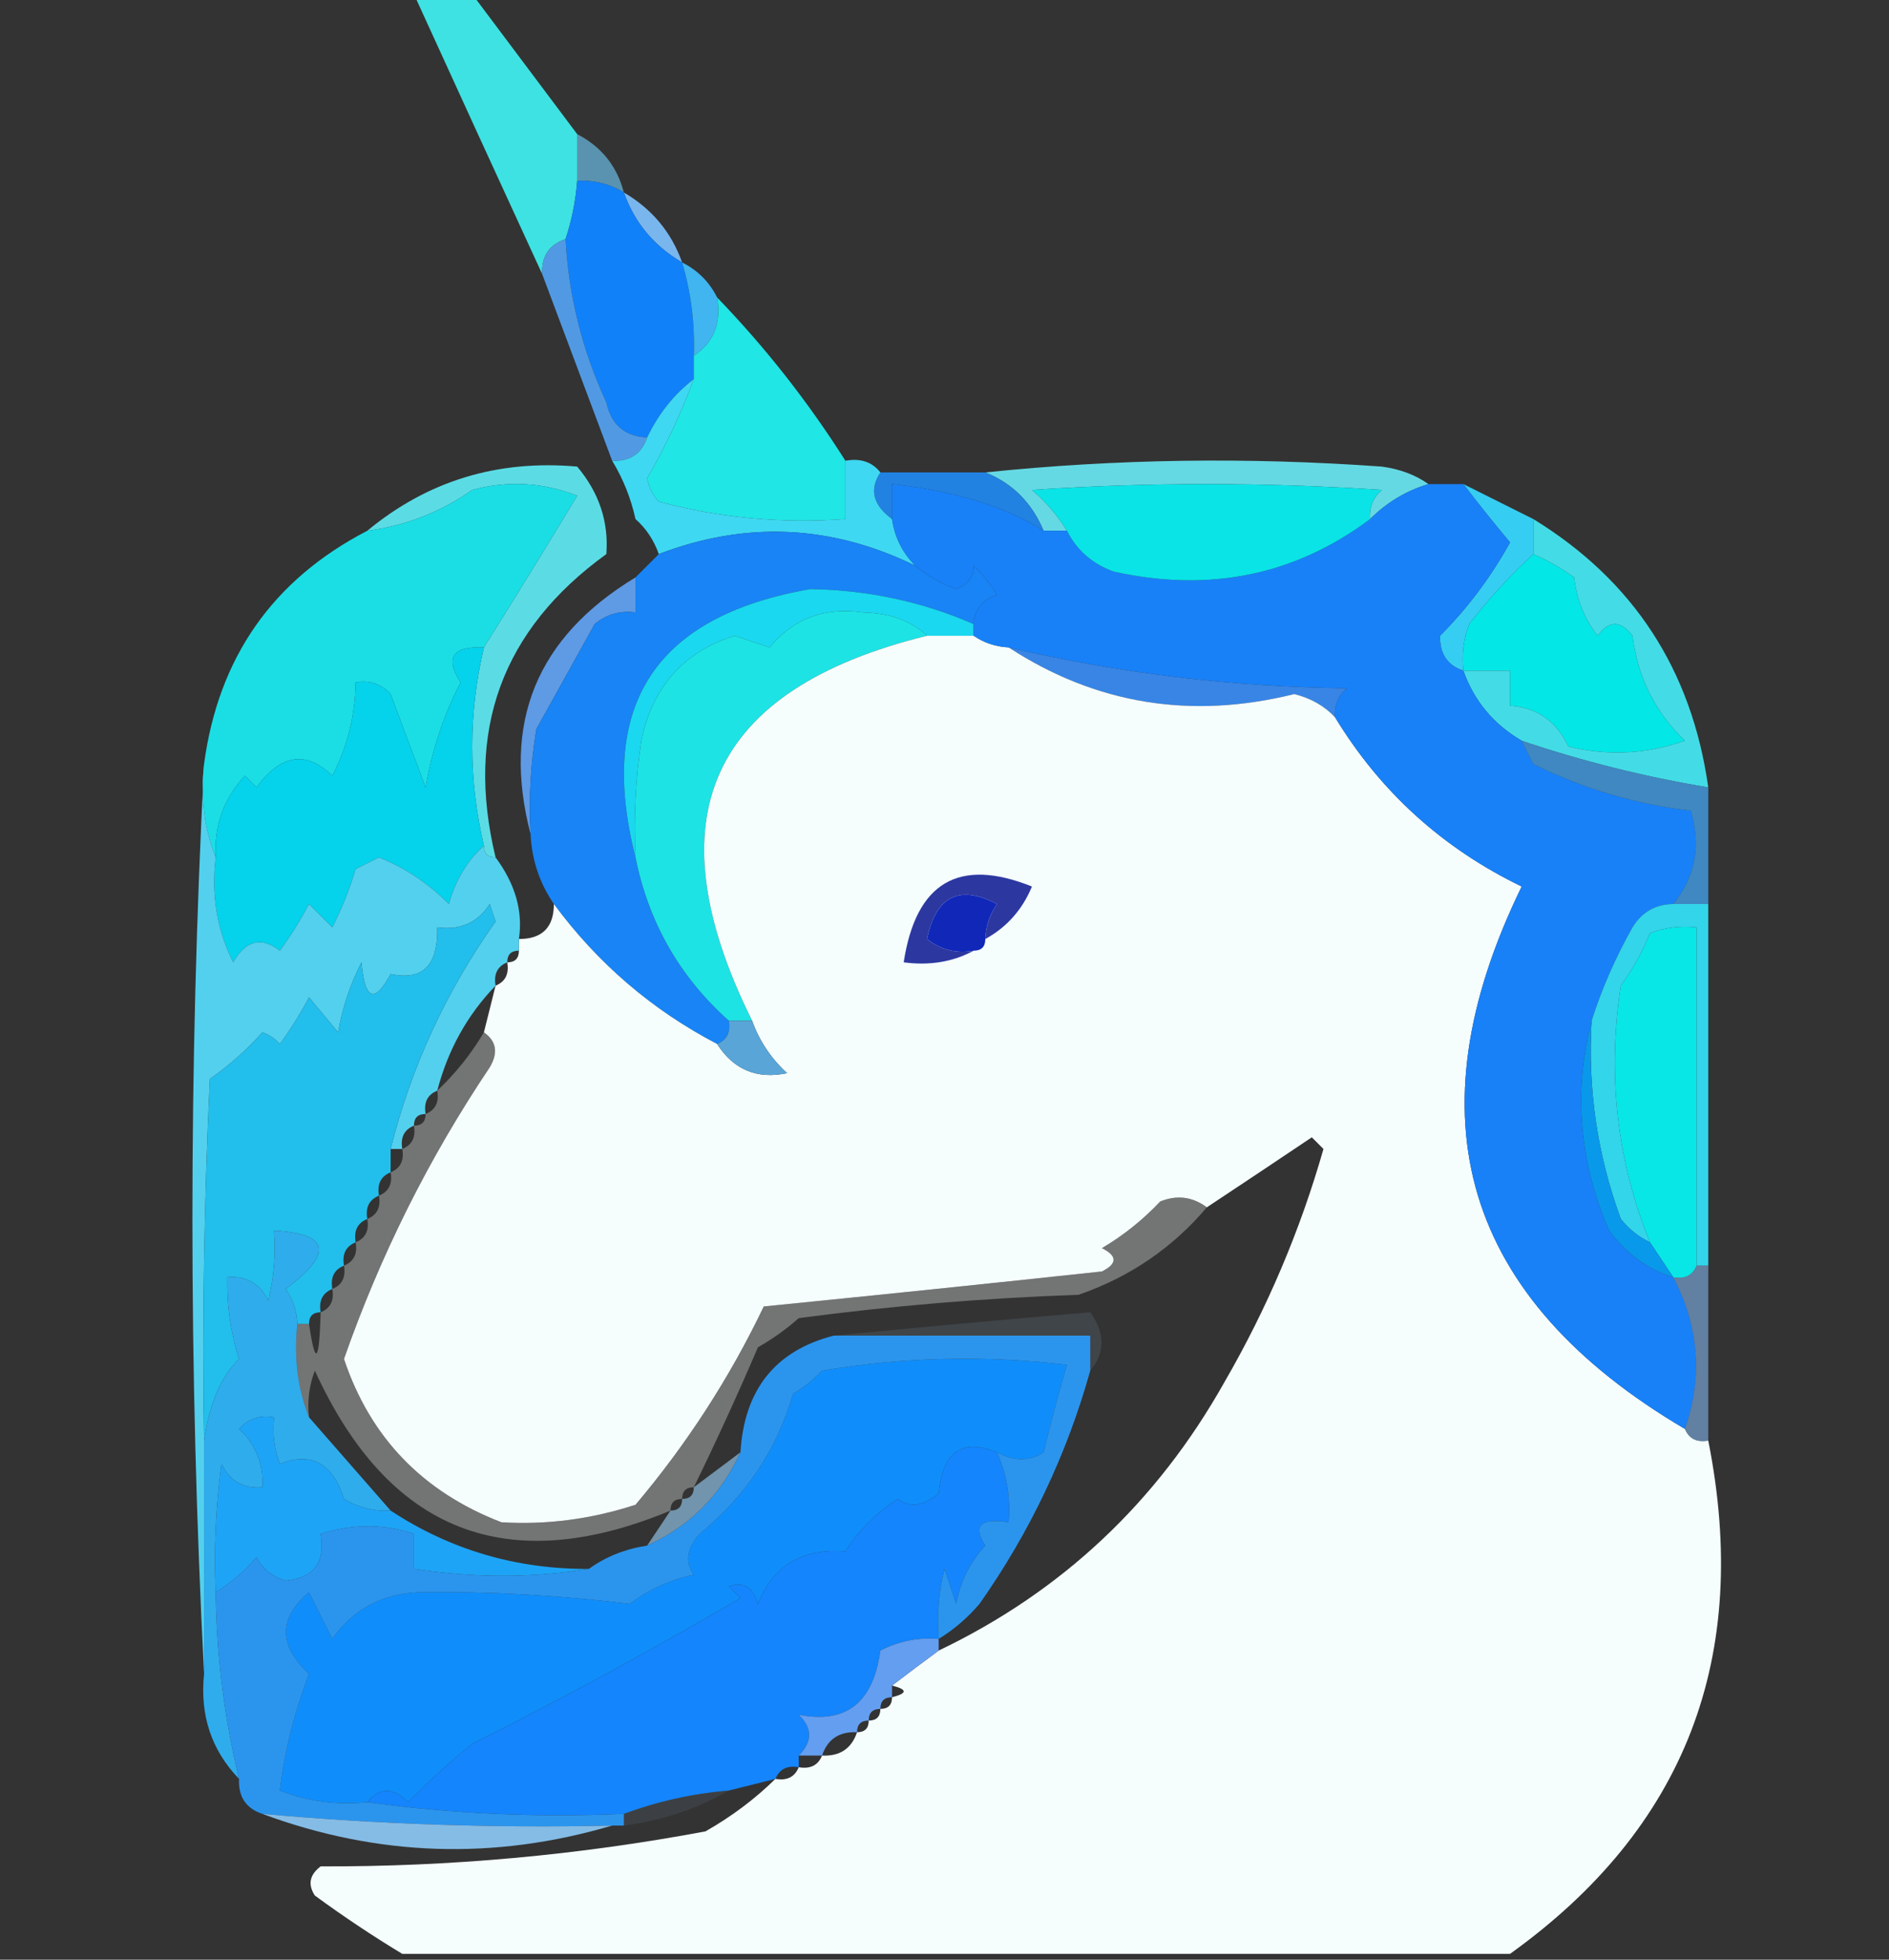 <?xml version="1.0" encoding="UTF-8"?>
<!DOCTYPE svg PUBLIC "-//W3C//DTD SVG 1.1//EN" "http://www.w3.org/Graphics/SVG/1.1/DTD/svg11.dtd">
<svg xmlns="http://www.w3.org/2000/svg" version="1.1" width="162px" height="168px" style="shape-rendering:geometricPrecision; text-rendering:geometricPrecision; image-rendering:optimizeQuality; fill-rule:evenodd; clip-rule:evenodd" xmlns:xlink="http://www.w3.org/1999/xlink">
<rect width="100%" height="100%" fill="#333333" stroke="none"/>
<g><path style="opacity:1" fill="#3ee2e2" d="M 35.5,-0.5 C 37.167,-0.5 38.833,-0.5 40.5,-0.5C 43.5,3.5 46.5,7.5 49.5,11.5C 49.5,12.833 49.5,14.167 49.5,15.5C 49.371,17.216 49.038,18.883 48.5,20.5C 47.094,20.973 46.427,21.973 46.5,23.5C 42.849,15.573 39.183,7.573 35.5,-0.5 Z"/></g>
<g><path style="opacity:0.667" fill="#6dc3ee" d="M 49.5,11.5 C 51.587,12.585 52.92,14.251 53.5,16.5C 52.292,15.766 50.959,15.433 49.5,15.5C 49.5,14.167 49.5,12.833 49.5,11.5 Z"/></g>
<g><path style="opacity:1" fill="#79b6ed" d="M 53.5,16.5 C 55.914,17.911 57.581,19.911 58.5,22.5C 56.086,21.089 54.419,19.089 53.5,16.5 Z"/></g>
<g><path style="opacity:1" fill="#1181f9" d="M 49.5,15.5 C 50.959,15.433 52.292,15.766 53.5,16.5C 54.419,19.089 56.086,21.089 58.5,22.5C 59.265,25.096 59.599,27.763 59.5,30.5C 59.5,31.167 59.5,31.833 59.5,32.5C 57.821,33.782 56.487,35.449 55.5,37.5C 53.589,37.426 52.422,36.426 52,34.5C 49.932,30.04 48.766,25.373 48.5,20.5C 49.038,18.883 49.371,17.216 49.5,15.5 Z"/></g>
<g><path style="opacity:1" fill="#40b5ef" d="M 58.5,22.5 C 59.833,23.167 60.833,24.167 61.5,25.5C 61.88,27.698 61.213,29.365 59.5,30.5C 59.599,27.763 59.265,25.096 58.5,22.5 Z"/></g>
<g><path style="opacity:1" fill="#519ae3" d="M 48.5,20.5 C 48.766,25.373 49.932,30.04 52,34.5C 52.422,36.426 53.589,37.426 55.5,37.5C 55.027,38.906 54.027,39.573 52.5,39.5C 50.5,34.167 48.5,28.833 46.5,23.5C 46.427,21.973 47.094,20.973 48.5,20.5 Z"/></g>
<g><path style="opacity:1" fill="#20e6e5" d="M 61.5,25.5 C 65.647,29.795 69.313,34.462 72.5,39.5C 72.5,41.167 72.5,42.833 72.5,44.5C 67.041,44.897 61.708,44.397 56.5,43C 55.978,42.439 55.645,41.772 55.5,41C 57.079,38.263 58.412,35.429 59.5,32.5C 59.5,31.833 59.5,31.167 59.5,30.5C 61.213,29.365 61.88,27.698 61.5,25.5 Z"/></g>
<g><path style="opacity:1" fill="#65d9e3" d="M 84.5,40.5 C 95.659,39.341 106.992,39.174 118.5,40C 120.058,40.21 121.391,40.71 122.5,41.5C 120.589,42.075 118.922,43.075 117.5,44.5C 117.414,43.504 117.748,42.671 118.5,42C 108.5,41.333 98.5,41.333 88.5,42C 89.71,43.039 90.71,44.206 91.5,45.5C 90.833,45.5 90.167,45.5 89.5,45.5C 88.483,43.089 86.816,41.422 84.5,40.5 Z"/></g>
<g><path style="opacity:1" fill="#2182e2" d="M 75.5,40.5 C 78.5,40.5 81.5,40.5 84.5,40.5C 86.816,41.422 88.483,43.089 89.5,45.5C 86.233,43.422 81.9,42.089 76.5,41.5C 76.5,42.5 76.5,43.5 76.5,44.5C 74.862,43.295 74.529,41.962 75.5,40.5 Z"/></g>
<g><path style="opacity:1" fill="#3ed8f2" d="M 59.5,32.5 C 58.412,35.429 57.079,38.263 55.5,41C 55.645,41.772 55.978,42.439 56.5,43C 61.708,44.397 67.041,44.897 72.5,44.5C 72.5,42.833 72.5,41.167 72.5,39.5C 73.791,39.263 74.791,39.596 75.5,40.5C 74.529,41.962 74.862,43.295 76.5,44.5C 76.733,46.062 77.4,47.395 78.5,48.5C 71.301,44.98 63.968,44.646 56.5,47.5C 56.068,46.291 55.401,45.291 54.5,44.5C 54.108,42.716 53.441,41.05 52.5,39.5C 54.027,39.573 55.027,38.906 55.5,37.5C 56.487,35.449 57.821,33.782 59.5,32.5 Z"/></g>
<g><path style="opacity:1" fill="#5bdce5" d="M 42.5,73.5 C 41.833,73.5 41.5,73.167 41.5,72.5C 40.167,66.833 40.167,61.167 41.5,55.5C 44.173,51.246 46.84,46.912 49.5,42.5C 46.554,41.345 43.554,41.179 40.5,42C 37.765,43.915 34.765,45.082 31.5,45.5C 36.666,41.226 42.666,39.392 49.5,40C 51.377,42.231 52.21,44.731 52,47.5C 43.041,53.977 39.875,62.643 42.5,73.5 Z"/></g>
<g><path style="opacity:0.004" fill="#fefffe" d="M 54.5,44.5 C 53.833,45.167 53.833,45.167 54.5,44.5 Z"/></g>
<g><path style="opacity:1" fill="#36cdf2" d="M 125.5,41.5 C 127.5,42.5 129.5,43.5 131.5,44.5C 131.5,45.5 131.5,46.5 131.5,47.5C 129.533,49.304 127.699,51.304 126,53.5C 125.51,54.793 125.343,56.127 125.5,57.5C 124.12,57.038 123.453,56.038 123.5,54.5C 125.853,52.14 127.853,49.474 129.5,46.5C 128.094,44.822 126.761,43.156 125.5,41.5 Z"/></g>
<g><path style="opacity:1" fill="#5f9ae4" d="M 54.5,49.5 C 54.5,50.5 54.5,51.5 54.5,52.5C 53.178,52.33 52.011,52.663 51,53.5C 49.333,56.5 47.667,59.5 46,62.5C 45.502,65.482 45.335,68.482 45.5,71.5C 43.016,61.957 46.016,54.623 54.5,49.5 Z"/></g>
<g><path style="opacity:1" fill="#1884f5" d="M 78.5,48.5 C 79.531,49.355 80.697,50.022 82,50.5C 83.01,50.108 83.51,49.441 83.5,48.5C 84.287,49.242 84.954,50.075 85.5,51C 84.244,51.417 83.577,52.25 83.5,53.5C 79.107,51.581 74.441,50.581 69.5,50.5C 56.184,52.808 51.184,60.474 54.5,73.5C 55.62,79.076 58.287,83.743 62.5,87.5C 62.672,88.492 62.338,89.158 61.5,89.5C 55.919,86.587 51.253,82.587 47.5,77.5C 46.27,75.703 45.604,73.703 45.5,71.5C 45.335,68.482 45.502,65.482 46,62.5C 47.667,59.5 49.333,56.5 51,53.5C 52.011,52.663 53.178,52.33 54.5,52.5C 54.5,51.5 54.5,50.5 54.5,49.5C 55.167,48.833 55.833,48.167 56.5,47.5C 63.968,44.646 71.301,44.98 78.5,48.5 Z"/></g>
<g><path style="opacity:1" fill="#1ad8ef" d="M 83.5,53.5 C 83.5,53.833 83.5,54.167 83.5,54.5C 82.167,54.5 80.833,54.5 79.5,54.5C 78.129,53.213 76.295,52.547 74,52.5C 70.708,52.026 68.041,53.026 66,55.5C 65,55.167 64,54.833 63,54.5C 58.629,55.877 55.962,58.877 55,63.5C 54.502,66.817 54.335,70.15 54.5,73.5C 51.184,60.474 56.184,52.808 69.5,50.5C 74.441,50.581 79.107,51.581 83.5,53.5 Z"/></g>
<g><path style="opacity:1" fill="#1bdee5" d="M 41.5,55.5 C 38.795,55.38 38.129,56.38 39.5,58.5C 38.047,61.298 37.047,64.298 36.5,67.5C 35.501,64.839 34.501,62.172 33.5,59.5C 32.675,58.614 31.675,58.281 30.5,58.5C 30.461,61.321 29.795,63.988 28.5,66.5C 26.245,64.312 24.078,64.645 22,67.5C 21.667,67.167 21.333,66.833 21,66.5C 19.175,68.48 18.341,70.813 18.5,73.5C 17.527,71.052 17.194,68.385 17.5,65.5C 18.726,56.368 23.393,49.701 31.5,45.5C 34.765,45.082 37.765,43.915 40.5,42C 43.554,41.179 46.554,41.345 49.5,42.5C 46.84,46.912 44.173,51.246 41.5,55.5 Z"/></g>
<g><path style="opacity:1" fill="#1de3e4" d="M 79.5,54.5 C 60.848,59.088 55.848,70.088 64.5,87.5C 63.833,87.5 63.167,87.5 62.5,87.5C 58.287,83.743 55.62,79.076 54.5,73.5C 54.335,70.15 54.502,66.817 55,63.5C 55.962,58.877 58.629,55.877 63,54.5C 64,54.833 65,55.167 66,55.5C 68.041,53.026 70.708,52.026 74,52.5C 76.295,52.547 78.129,53.213 79.5,54.5 Z"/></g>
<g><path style="opacity:1" fill="#03e7e6" d="M 131.5,47.5 C 132.721,48.028 133.887,48.695 135,49.5C 135.216,51.384 135.883,53.051 137,54.5C 138,53.167 139,53.167 140,54.5C 140.461,58.081 141.961,61.081 144.5,63.5C 141.216,64.657 137.882,64.824 134.5,64C 133.491,61.828 131.824,60.661 129.5,60.5C 129.5,59.5 129.5,58.5 129.5,57.5C 128.167,57.5 126.833,57.5 125.5,57.5C 125.343,56.127 125.51,54.793 126,53.5C 127.699,51.304 129.533,49.304 131.5,47.5 Z"/></g>
<g><path style="opacity:1" fill="#3885e5" d="M 86.5,55.5 C 96.005,57.718 105.671,58.885 115.5,59C 114.748,59.671 114.414,60.504 114.5,61.5C 113.601,60.529 112.434,59.862 111,59.5C 102.132,61.701 93.966,60.367 86.5,55.5 Z"/></g>
<g><path style="opacity:1" fill="#43dce6" d="M 131.5,44.5 C 140.084,49.765 145.084,57.431 146.5,67.5C 141.015,66.589 135.681,65.256 130.5,63.5C 128.086,62.089 126.419,60.089 125.5,57.5C 126.833,57.5 128.167,57.5 129.5,57.5C 129.5,58.5 129.5,59.5 129.5,60.5C 131.824,60.661 133.491,61.828 134.5,64C 137.882,64.824 141.216,64.657 144.5,63.5C 141.961,61.081 140.461,58.081 140,54.5C 139,53.167 138,53.167 137,54.5C 135.883,53.051 135.216,51.384 135,49.5C 133.887,48.695 132.721,48.028 131.5,47.5C 131.5,46.5 131.5,45.5 131.5,44.5 Z"/></g>
<g><path style="opacity:0.999" fill="#f5fdfd" d="M 79.5,54.5 C 80.833,54.5 82.167,54.5 83.5,54.5C 84.391,55.11 85.391,55.443 86.5,55.5C 93.966,60.367 102.132,61.701 111,59.5C 112.434,59.862 113.601,60.529 114.5,61.5C 118.39,67.889 123.724,72.722 130.5,76C 120.829,95.815 125.495,111.315 144.5,122.5C 144.842,123.338 145.508,123.672 146.5,123.5C 150.195,142.066 144.528,156.732 129.5,167.5C 97.833,167.5 66.167,167.5 34.5,167.5C 31.98,165.981 29.48,164.314 27,162.5C 26.383,161.551 26.549,160.718 27.5,160C 38.61,160.039 49.61,159.039 60.5,157C 62.747,155.723 64.747,154.223 66.5,152.5C 67.492,152.672 68.158,152.338 68.5,151.5C 69.492,151.672 70.158,151.338 70.5,150.5C 72.027,150.573 73.027,149.906 73.5,148.5C 74.167,148.5 74.5,148.167 74.5,147.5C 75.167,147.5 75.5,147.167 75.5,146.5C 76.167,146.5 76.5,146.167 76.5,145.5C 77.833,145.167 77.833,144.833 76.5,144.5C 77.795,143.512 79.128,142.512 80.5,141.5C 91.045,136.458 99.212,128.791 105,118.5C 108.666,112.17 111.499,105.503 113.5,98.5C 113.167,98.167 112.833,97.833 112.5,97.5C 109.482,99.526 106.482,101.526 103.5,103.5C 102.262,102.588 100.928,102.421 99.5,103C 98.016,104.574 96.349,105.907 94.5,107C 95.833,107.667 95.833,108.333 94.5,109C 84.841,110.037 75.174,111.037 65.5,112C 62.566,118.13 58.899,123.796 54.5,129C 50.702,130.237 46.869,130.737 43,130.5C 36.253,127.901 31.753,123.234 29.5,116.5C 32.622,107.589 36.789,99.255 42,91.5C 42.74,90.251 42.574,89.251 41.5,88.5C 41.833,87.167 42.167,85.833 42.5,84.5C 43.338,84.158 43.672,83.492 43.5,82.5C 44.167,82.5 44.5,82.167 44.5,81.5C 44.5,81.167 44.5,80.833 44.5,80.5C 46.5,80.5 47.5,79.5 47.5,77.5C 51.253,82.587 55.919,86.587 61.5,89.5C 62.917,91.708 64.918,92.541 67.5,92C 66.118,90.729 65.118,89.229 64.5,87.5C 55.848,70.088 60.848,59.088 79.5,54.5 Z"/></g>
<g><path style="opacity:1" fill="#1881f8" d="M 89.5,45.5 C 90.167,45.5 90.833,45.5 91.5,45.5C 92.343,47.173 93.676,48.34 95.5,49C 103.718,50.822 111.051,49.322 117.5,44.5C 118.922,43.075 120.589,42.075 122.5,41.5C 123.5,41.5 124.5,41.5 125.5,41.5C 126.761,43.156 128.094,44.822 129.5,46.5C 127.853,49.474 125.853,52.14 123.5,54.5C 123.453,56.038 124.12,57.038 125.5,57.5C 126.419,60.089 128.086,62.089 130.5,63.5C 130.804,64.15 131.137,64.817 131.5,65.5C 135.754,67.61 140.254,68.943 145,69.5C 145.891,72.498 145.391,75.164 143.5,77.5C 141.983,77.511 140.816,78.177 140,79.5C 138.525,82.122 137.359,84.788 136.5,87.5C 134.93,93.591 135.43,99.591 138,105.5C 139.451,107.464 141.284,108.797 143.5,109.5C 145.703,113.726 146.036,118.059 144.5,122.5C 125.495,111.315 120.829,95.815 130.5,76C 123.724,72.722 118.39,67.889 114.5,61.5C 114.414,60.504 114.748,59.671 115.5,59C 105.671,58.885 96.005,57.718 86.5,55.5C 85.391,55.443 84.391,55.11 83.5,54.5C 83.5,54.167 83.5,53.833 83.5,53.5C 83.577,52.25 84.244,51.417 85.5,51C 84.954,50.075 84.287,49.242 83.5,48.5C 83.51,49.441 83.01,50.108 82,50.5C 80.697,50.022 79.531,49.355 78.5,48.5C 77.4,47.395 76.733,46.062 76.5,44.5C 76.5,43.5 76.5,42.5 76.5,41.5C 81.9,42.089 86.233,43.422 89.5,45.5 Z"/></g>
<g><path style="opacity:1" fill="#0ae4e7" d="M 117.5,44.5 C 111.051,49.322 103.718,50.822 95.5,49C 93.676,48.34 92.343,47.173 91.5,45.5C 90.71,44.206 89.71,43.039 88.5,42C 98.5,41.333 108.5,41.333 118.5,42C 117.748,42.671 117.414,43.504 117.5,44.5 Z"/></g>
<g><path style="opacity:0.816" fill="#429ce1" d="M 130.5,63.5 C 135.681,65.256 141.015,66.589 146.5,67.5C 146.5,70.833 146.5,74.167 146.5,77.5C 145.5,77.5 144.5,77.5 143.5,77.5C 145.391,75.164 145.891,72.498 145,69.5C 140.254,68.943 135.754,67.61 131.5,65.5C 131.137,64.817 130.804,64.15 130.5,63.5 Z"/></g>
<g><path style="opacity:1" fill="#05d2eb" d="M 41.5,55.5 C 40.167,61.167 40.167,66.833 41.5,72.5C 40.065,73.79 39.065,75.457 38.5,77.5C 36.748,75.739 34.748,74.406 32.5,73.5C 31.833,73.833 31.167,74.167 30.5,74.5C 29.985,76.225 29.318,77.892 28.5,79.5C 27.833,78.833 27.167,78.167 26.5,77.5C 25.757,78.908 24.923,80.241 24,81.5C 22.413,80.273 21.079,80.606 20,82.5C 18.608,79.722 18.108,76.722 18.5,73.5C 18.341,70.813 19.175,68.48 21,66.5C 21.333,66.833 21.667,67.167 22,67.5C 24.078,64.645 26.245,64.312 28.5,66.5C 29.795,63.988 30.461,61.321 30.5,58.5C 31.675,58.281 32.675,58.614 33.5,59.5C 34.501,62.172 35.501,64.839 36.5,67.5C 37.047,64.298 38.047,61.298 39.5,58.5C 38.129,56.38 38.795,55.38 41.5,55.5 Z"/></g>
<g><path style="opacity:1" fill="#53d0ed" d="M 17.5,65.5 C 17.194,68.385 17.527,71.052 18.5,73.5C 18.108,76.722 18.608,79.722 20,82.5C 21.079,80.606 22.413,80.273 24,81.5C 24.923,80.241 25.757,78.908 26.5,77.5C 27.167,78.167 27.833,78.833 28.5,79.5C 29.318,77.892 29.985,76.225 30.5,74.5C 31.167,74.167 31.833,73.833 32.5,73.5C 34.748,74.406 36.748,75.739 38.5,77.5C 39.065,75.457 40.065,73.79 41.5,72.5C 41.5,73.167 41.833,73.5 42.5,73.5C 44.195,75.793 44.862,78.127 44.5,80.5C 44.5,80.833 44.5,81.167 44.5,81.5C 43.833,81.5 43.5,81.833 43.5,82.5C 42.662,82.842 42.328,83.508 42.5,84.5C 40.076,87.008 38.41,90.008 37.5,93.5C 36.662,93.842 36.328,94.508 36.5,95.5C 35.833,95.5 35.5,95.833 35.5,96.5C 34.662,96.842 34.328,97.508 34.5,98.5C 34.167,98.5 33.833,98.5 33.5,98.5C 35.261,91.475 38.261,84.975 42.5,79C 42.333,78.5 42.167,78 42,77.5C 40.951,79.107 39.451,79.773 37.5,79.5C 37.576,82.767 36.243,84.101 33.5,83.5C 32.117,86.076 31.283,85.742 31,82.5C 30.027,84.392 29.36,86.392 29,88.5C 28.167,87.5 27.333,86.5 26.5,85.5C 25.757,86.908 24.923,88.241 24,89.5C 23.586,89.043 23.086,88.709 22.5,88.5C 21.174,89.99 19.674,91.323 18,92.5C 17.5,102.828 17.334,113.161 17.5,123.5C 17.5,130.167 17.5,136.833 17.5,143.5C 16.167,117.5 16.167,91.5 17.5,65.5 Z"/></g>
<g><path style="opacity:1" fill="#2c38a0" d="M 84.5,80.5 C 84.539,79.417 84.873,78.417 85.5,77.5C 82.271,75.819 80.271,76.819 79.5,80.5C 80.689,81.429 82.022,81.762 83.5,81.5C 81.735,82.461 79.735,82.795 77.5,82.5C 78.551,75.646 82.218,73.48 88.5,76C 87.672,77.992 86.339,79.492 84.5,80.5 Z"/></g>
<g><path style="opacity:1" fill="#1127b8" d="M 84.5,80.5 C 84.5,81.167 84.167,81.5 83.5,81.5C 82.022,81.762 80.689,81.429 79.5,80.5C 80.271,76.819 82.271,75.819 85.5,77.5C 84.873,78.417 84.539,79.417 84.5,80.5 Z"/></g>
<g><path style="opacity:1" fill="#59a5d7" d="M 62.5,87.5 C 63.167,87.5 63.833,87.5 64.5,87.5C 65.118,89.229 66.118,90.729 67.5,92C 64.918,92.541 62.917,91.708 61.5,89.5C 62.338,89.158 62.672,88.492 62.5,87.5 Z"/></g>
<g><path style="opacity:1" fill="#09e6e6" d="M 145.5,108.5 C 145.158,109.338 144.492,109.672 143.5,109.5C 142.833,108.5 142.167,107.5 141.5,106.5C 138.662,99.496 137.828,92.162 139,84.5C 140.02,83.109 140.853,81.609 141.5,80C 142.793,79.51 144.127,79.343 145.5,79.5C 145.5,89.167 145.5,98.833 145.5,108.5 Z"/></g>
<g><path style="opacity:1" fill="#32d5ea" d="M 143.5,77.5 C 144.5,77.5 145.5,77.5 146.5,77.5C 146.5,87.833 146.5,98.167 146.5,108.5C 146.167,108.5 145.833,108.5 145.5,108.5C 145.5,98.833 145.5,89.167 145.5,79.5C 144.127,79.343 142.793,79.51 141.5,80C 140.853,81.609 140.02,83.109 139,84.5C 137.828,92.162 138.662,99.496 141.5,106.5C 140.542,106.047 139.708,105.381 139,104.5C 136.984,99.012 136.151,93.345 136.5,87.5C 137.359,84.788 138.525,82.122 140,79.5C 140.816,78.177 141.983,77.511 143.5,77.5 Z"/></g>
<g><path style="opacity:1" fill="#22beec" d="M 33.5,98.5 C 33.5,99.167 33.5,99.833 33.5,100.5C 32.662,100.842 32.328,101.508 32.5,102.5C 31.662,102.842 31.328,103.508 31.5,104.5C 30.662,104.842 30.328,105.508 30.5,106.5C 29.662,106.842 29.328,107.508 29.5,108.5C 28.662,108.842 28.328,109.508 28.5,110.5C 27.662,110.842 27.328,111.508 27.5,112.5C 26.833,112.5 26.5,112.833 26.5,113.5C 26.167,113.5 25.833,113.5 25.5,113.5C 25.461,112.417 25.127,111.417 24.5,110.5C 28.611,107.43 28.278,105.763 23.5,105.5C 23.662,107.527 23.495,109.527 23,111.5C 22.29,110.027 21.124,109.36 19.5,109.5C 19.443,111.884 19.777,114.218 20.5,116.5C 18.95,118.01 17.95,120.343 17.5,123.5C 17.334,113.161 17.5,102.828 18,92.5C 19.674,91.323 21.174,89.99 22.5,88.5C 23.086,88.709 23.586,89.043 24,89.5C 24.923,88.241 25.757,86.908 26.5,85.5C 27.333,86.5 28.167,87.5 29,88.5C 29.36,86.392 30.027,84.392 31,82.5C 31.283,85.742 32.117,86.076 33.5,83.5C 36.243,84.101 37.576,82.767 37.5,79.5C 39.451,79.773 40.951,79.107 42,77.5C 42.167,78 42.333,78.5 42.5,79C 38.261,84.975 35.261,91.475 33.5,98.5 Z"/></g>
<g><path style="opacity:1" fill="#0999eb" d="M 136.5,87.5 C 136.151,93.345 136.984,99.012 139,104.5C 139.708,105.381 140.542,106.047 141.5,106.5C 142.167,107.5 142.833,108.5 143.5,109.5C 141.284,108.797 139.451,107.464 138,105.5C 135.43,99.591 134.93,93.591 136.5,87.5 Z"/></g>
<g><path style="opacity:0.115" fill="#aad8f8" d="M 93.5,117.5 C 93.5,116.5 93.5,115.5 93.5,114.5C 86.167,114.5 78.833,114.5 71.5,114.5C 78.704,113.802 86.037,113.136 93.5,112.5C 94.788,114.299 94.788,115.965 93.5,117.5 Z"/></g>
<g><path style="opacity:0.598" fill="#83b4eb" d="M 145.5,108.5 C 145.833,108.5 146.167,108.5 146.5,108.5C 146.5,113.5 146.5,118.5 146.5,123.5C 145.508,123.672 144.842,123.338 144.5,122.5C 146.036,118.059 145.703,113.726 143.5,109.5C 144.492,109.672 145.158,109.338 145.5,108.5 Z"/></g>
<g><path style="opacity:1" fill="#2facec" d="M 25.5,113.5 C 25.194,116.385 25.527,119.052 26.5,121.5C 28.804,124.141 31.138,126.808 33.5,129.5C 32.069,129.579 30.736,129.246 29.5,128.5C 28.527,125.433 26.694,124.433 24,125.5C 23.51,124.207 23.343,122.873 23.5,121.5C 22.325,121.281 21.325,121.614 20.5,122.5C 21.95,123.85 22.617,125.516 22.5,127.5C 20.876,127.64 19.71,126.973 19,125.5C 18.501,129.152 18.335,132.818 18.5,136.5C 18.569,141.945 19.236,147.278 20.5,152.5C 18.132,150.044 17.132,147.044 17.5,143.5C 17.5,136.833 17.5,130.167 17.5,123.5C 17.95,120.343 18.95,118.01 20.5,116.5C 19.777,114.218 19.443,111.884 19.5,109.5C 21.124,109.36 22.29,110.027 23,111.5C 23.495,109.527 23.662,107.527 23.5,105.5C 28.278,105.763 28.611,107.43 24.5,110.5C 25.127,111.417 25.461,112.417 25.5,113.5 Z"/></g>
<g><path style="opacity:1" fill="#0f8efb" d="M 85.5,124.5 C 82.509,123.283 80.842,124.45 80.5,128C 79.24,129.113 78.073,129.28 77,128.5C 75.167,129.667 73.667,131.167 72.5,133C 68.798,132.71 66.298,134.21 65,137.5C 64.577,136.044 63.744,135.544 62.5,136C 62.833,136.333 63.167,136.667 63.5,137C 55.962,141.415 48.295,145.582 40.5,149.5C 38.572,151.05 36.739,152.717 35,154.5C 33.708,153.209 32.542,153.209 31.5,154.5C 28.881,154.768 26.381,154.435 24,153.5C 24.39,150.185 25.224,146.852 26.5,143.5C 23.868,141.058 23.868,138.725 26.5,136.5C 27.167,137.833 27.833,139.167 28.5,140.5C 30.28,137.952 32.78,136.619 36,136.5C 41.974,136.419 47.974,136.752 54,137.5C 55.651,136.258 57.484,135.424 59.5,135C 58.72,133.927 58.887,132.76 60,131.5C 63.994,128.211 66.661,124.211 68,119.5C 68.925,118.953 69.758,118.287 70.5,117.5C 77.476,116.336 84.476,116.169 91.5,117C 90.782,119.461 90.115,121.961 89.5,124.5C 88.3,125.292 86.967,125.292 85.5,124.5 Z"/></g>
<g><path style="opacity:0.357" fill="#e6eae9" d="M 41.5,88.5 C 42.574,89.251 42.74,90.251 42,91.5C 36.789,99.255 32.622,107.589 29.5,116.5C 31.753,123.234 36.253,127.901 43,130.5C 46.869,130.737 50.702,130.237 54.5,129C 58.899,123.796 62.566,118.13 65.5,112C 75.174,111.037 84.841,110.037 94.5,109C 95.833,108.333 95.833,107.667 94.5,107C 96.349,105.907 98.016,104.574 99.5,103C 100.928,102.421 102.262,102.588 103.5,103.5C 100.56,106.977 96.893,109.477 92.5,111C 84.464,111.277 76.464,111.943 68.5,113C 67.421,113.956 66.255,114.789 65,115.5C 63.258,119.567 61.425,123.567 59.5,127.5C 58.833,127.5 58.5,127.833 58.5,128.5C 57.833,128.5 57.5,128.833 57.5,129.5C 43.488,135.329 33.321,131.329 27,117.5C 26.51,118.793 26.343,120.127 26.5,121.5C 25.527,119.052 25.194,116.385 25.5,113.5C 25.833,113.5 26.167,113.5 26.5,113.5C 27.045,117.172 27.378,116.838 27.5,112.5C 28.338,112.158 28.672,111.492 28.5,110.5C 29.338,110.158 29.672,109.492 29.5,108.5C 30.338,108.158 30.672,107.492 30.5,106.5C 31.338,106.158 31.672,105.492 31.5,104.5C 32.338,104.158 32.672,103.492 32.5,102.5C 33.338,102.158 33.672,101.492 33.5,100.5C 34.338,100.158 34.672,99.492 34.5,98.5C 35.338,98.158 35.672,97.492 35.5,96.5C 36.167,96.5 36.5,96.167 36.5,95.5C 37.338,95.158 37.672,94.492 37.5,93.5C 39.074,92.016 40.407,90.349 41.5,88.5 Z"/></g>
<g><path style="opacity:0.639" fill="#97cbf1" d="M 63.5,124.5 C 61.833,128.167 59.167,130.833 55.5,132.5C 56.167,131.5 56.833,130.5 57.5,129.5C 58.167,129.5 58.5,129.167 58.5,128.5C 59.167,128.5 59.5,128.167 59.5,127.5C 60.833,126.5 62.167,125.5 63.5,124.5 Z"/></g>
<g><path style="opacity:1" fill="#1485fc" d="M 85.5,124.5 C 86.341,126.379 86.675,128.379 86.5,130.5C 84.058,130.119 83.391,130.786 84.5,132.5C 83.194,133.912 82.36,135.579 82,137.5C 81.667,136.5 81.333,135.5 81,134.5C 80.504,136.473 80.338,138.473 80.5,140.5C 78.738,140.357 77.071,140.691 75.5,141.5C 74.892,145.975 72.558,147.809 68.5,147C 69.684,148.145 69.684,149.312 68.5,150.5C 68.5,150.833 68.5,151.167 68.5,151.5C 67.508,151.328 66.842,151.662 66.5,152.5C 65.167,152.833 63.833,153.167 62.5,153.5C 59.402,153.756 56.402,154.422 53.5,155.5C 45.981,155.825 38.648,155.492 31.5,154.5C 32.542,153.209 33.708,153.209 35,154.5C 36.739,152.717 38.572,151.05 40.5,149.5C 48.295,145.582 55.962,141.415 63.5,137C 63.167,136.667 62.833,136.333 62.5,136C 63.744,135.544 64.577,136.044 65,137.5C 66.298,134.21 68.798,132.71 72.5,133C 73.667,131.167 75.167,129.667 77,128.5C 78.073,129.28 79.24,129.113 80.5,128C 80.842,124.45 82.509,123.283 85.5,124.5 Z"/></g>
<g><path style="opacity:1" fill="#1ea4f6" d="M 33.5,129.5 C 38.612,132.864 44.279,134.53 50.5,134.5C 45.673,135.293 40.673,135.293 35.5,134.5C 35.5,133.5 35.5,132.5 35.5,131.5C 32.938,130.629 30.272,130.629 27.5,131.5C 27.915,133.948 26.915,135.281 24.5,135.5C 23.353,135.182 22.519,134.516 22,133.5C 20.961,134.71 19.794,135.71 18.5,136.5C 18.335,132.818 18.501,129.152 19,125.5C 19.71,126.973 20.876,127.64 22.5,127.5C 22.617,125.516 21.95,123.85 20.5,122.5C 21.325,121.614 22.325,121.281 23.5,121.5C 23.343,122.873 23.51,124.207 24,125.5C 26.694,124.433 28.527,125.433 29.5,128.5C 30.736,129.246 32.069,129.579 33.5,129.5 Z"/></g>
<g><path style="opacity:1" fill="#2b95ee" d="M 71.5,114.5 C 78.833,114.5 86.167,114.5 93.5,114.5C 93.5,115.5 93.5,116.5 93.5,117.5C 91.491,124.688 88.324,131.355 84,137.5C 82.961,138.71 81.794,139.71 80.5,140.5C 80.338,138.473 80.504,136.473 81,134.5C 81.333,135.5 81.667,136.5 82,137.5C 82.36,135.579 83.194,133.912 84.5,132.5C 83.391,130.786 84.058,130.119 86.5,130.5C 86.675,128.379 86.341,126.379 85.5,124.5C 86.967,125.292 88.3,125.292 89.5,124.5C 90.115,121.961 90.782,119.461 91.5,117C 84.476,116.169 77.476,116.336 70.5,117.5C 69.758,118.287 68.925,118.953 68,119.5C 66.661,124.211 63.994,128.211 60,131.5C 58.887,132.76 58.72,133.927 59.5,135C 57.484,135.424 55.651,136.258 54,137.5C 47.974,136.752 41.974,136.419 36,136.5C 32.78,136.619 30.28,137.952 28.5,140.5C 27.833,139.167 27.167,137.833 26.5,136.5C 23.868,138.725 23.868,141.058 26.5,143.5C 25.224,146.852 24.39,150.185 24,153.5C 26.381,154.435 28.881,154.768 31.5,154.5C 38.648,155.492 45.981,155.825 53.5,155.5C 53.5,155.833 53.5,156.167 53.5,156.5C 53.167,156.5 52.833,156.5 52.5,156.5C 42.468,156.729 32.468,156.396 22.5,155.5C 21.094,155.027 20.427,154.027 20.5,152.5C 19.236,147.278 18.569,141.945 18.5,136.5C 19.794,135.71 20.961,134.71 22,133.5C 22.519,134.516 23.353,135.182 24.5,135.5C 26.915,135.281 27.915,133.948 27.5,131.5C 30.272,130.629 32.938,130.629 35.5,131.5C 35.5,132.5 35.5,133.5 35.5,134.5C 40.673,135.293 45.673,135.293 50.5,134.5C 51.93,133.463 53.597,132.796 55.5,132.5C 59.167,130.833 61.833,128.167 63.5,124.5C 63.83,119.121 66.497,115.788 71.5,114.5 Z"/></g>
<g><path style="opacity:1" fill="#649ef0" d="M 80.5,140.5 C 80.5,140.833 80.5,141.167 80.5,141.5C 79.128,142.512 77.795,143.512 76.5,144.5C 76.5,144.833 76.5,145.167 76.5,145.5C 75.833,145.5 75.5,145.833 75.5,146.5C 74.833,146.5 74.5,146.833 74.5,147.5C 73.833,147.5 73.5,147.833 73.5,148.5C 71.973,148.427 70.973,149.094 70.5,150.5C 69.833,150.5 69.167,150.5 68.5,150.5C 69.684,149.312 69.684,148.145 68.5,147C 72.558,147.809 74.892,145.975 75.5,141.5C 77.071,140.691 78.738,140.357 80.5,140.5 Z"/></g>
<g><path style="opacity:0.086" fill="#9fcdf8" d="M 62.5,153.5 C 59.785,155.072 56.785,156.072 53.5,156.5C 53.5,156.167 53.5,155.833 53.5,155.5C 56.402,154.422 59.402,153.756 62.5,153.5 Z"/></g>
<g><path style="opacity:0.929" fill="#8ac6f3" d="M 22.5,155.5 C 32.468,156.396 42.468,156.729 52.5,156.5C 42.378,159.491 32.378,159.158 22.5,155.5 Z"/></g>
</svg>
